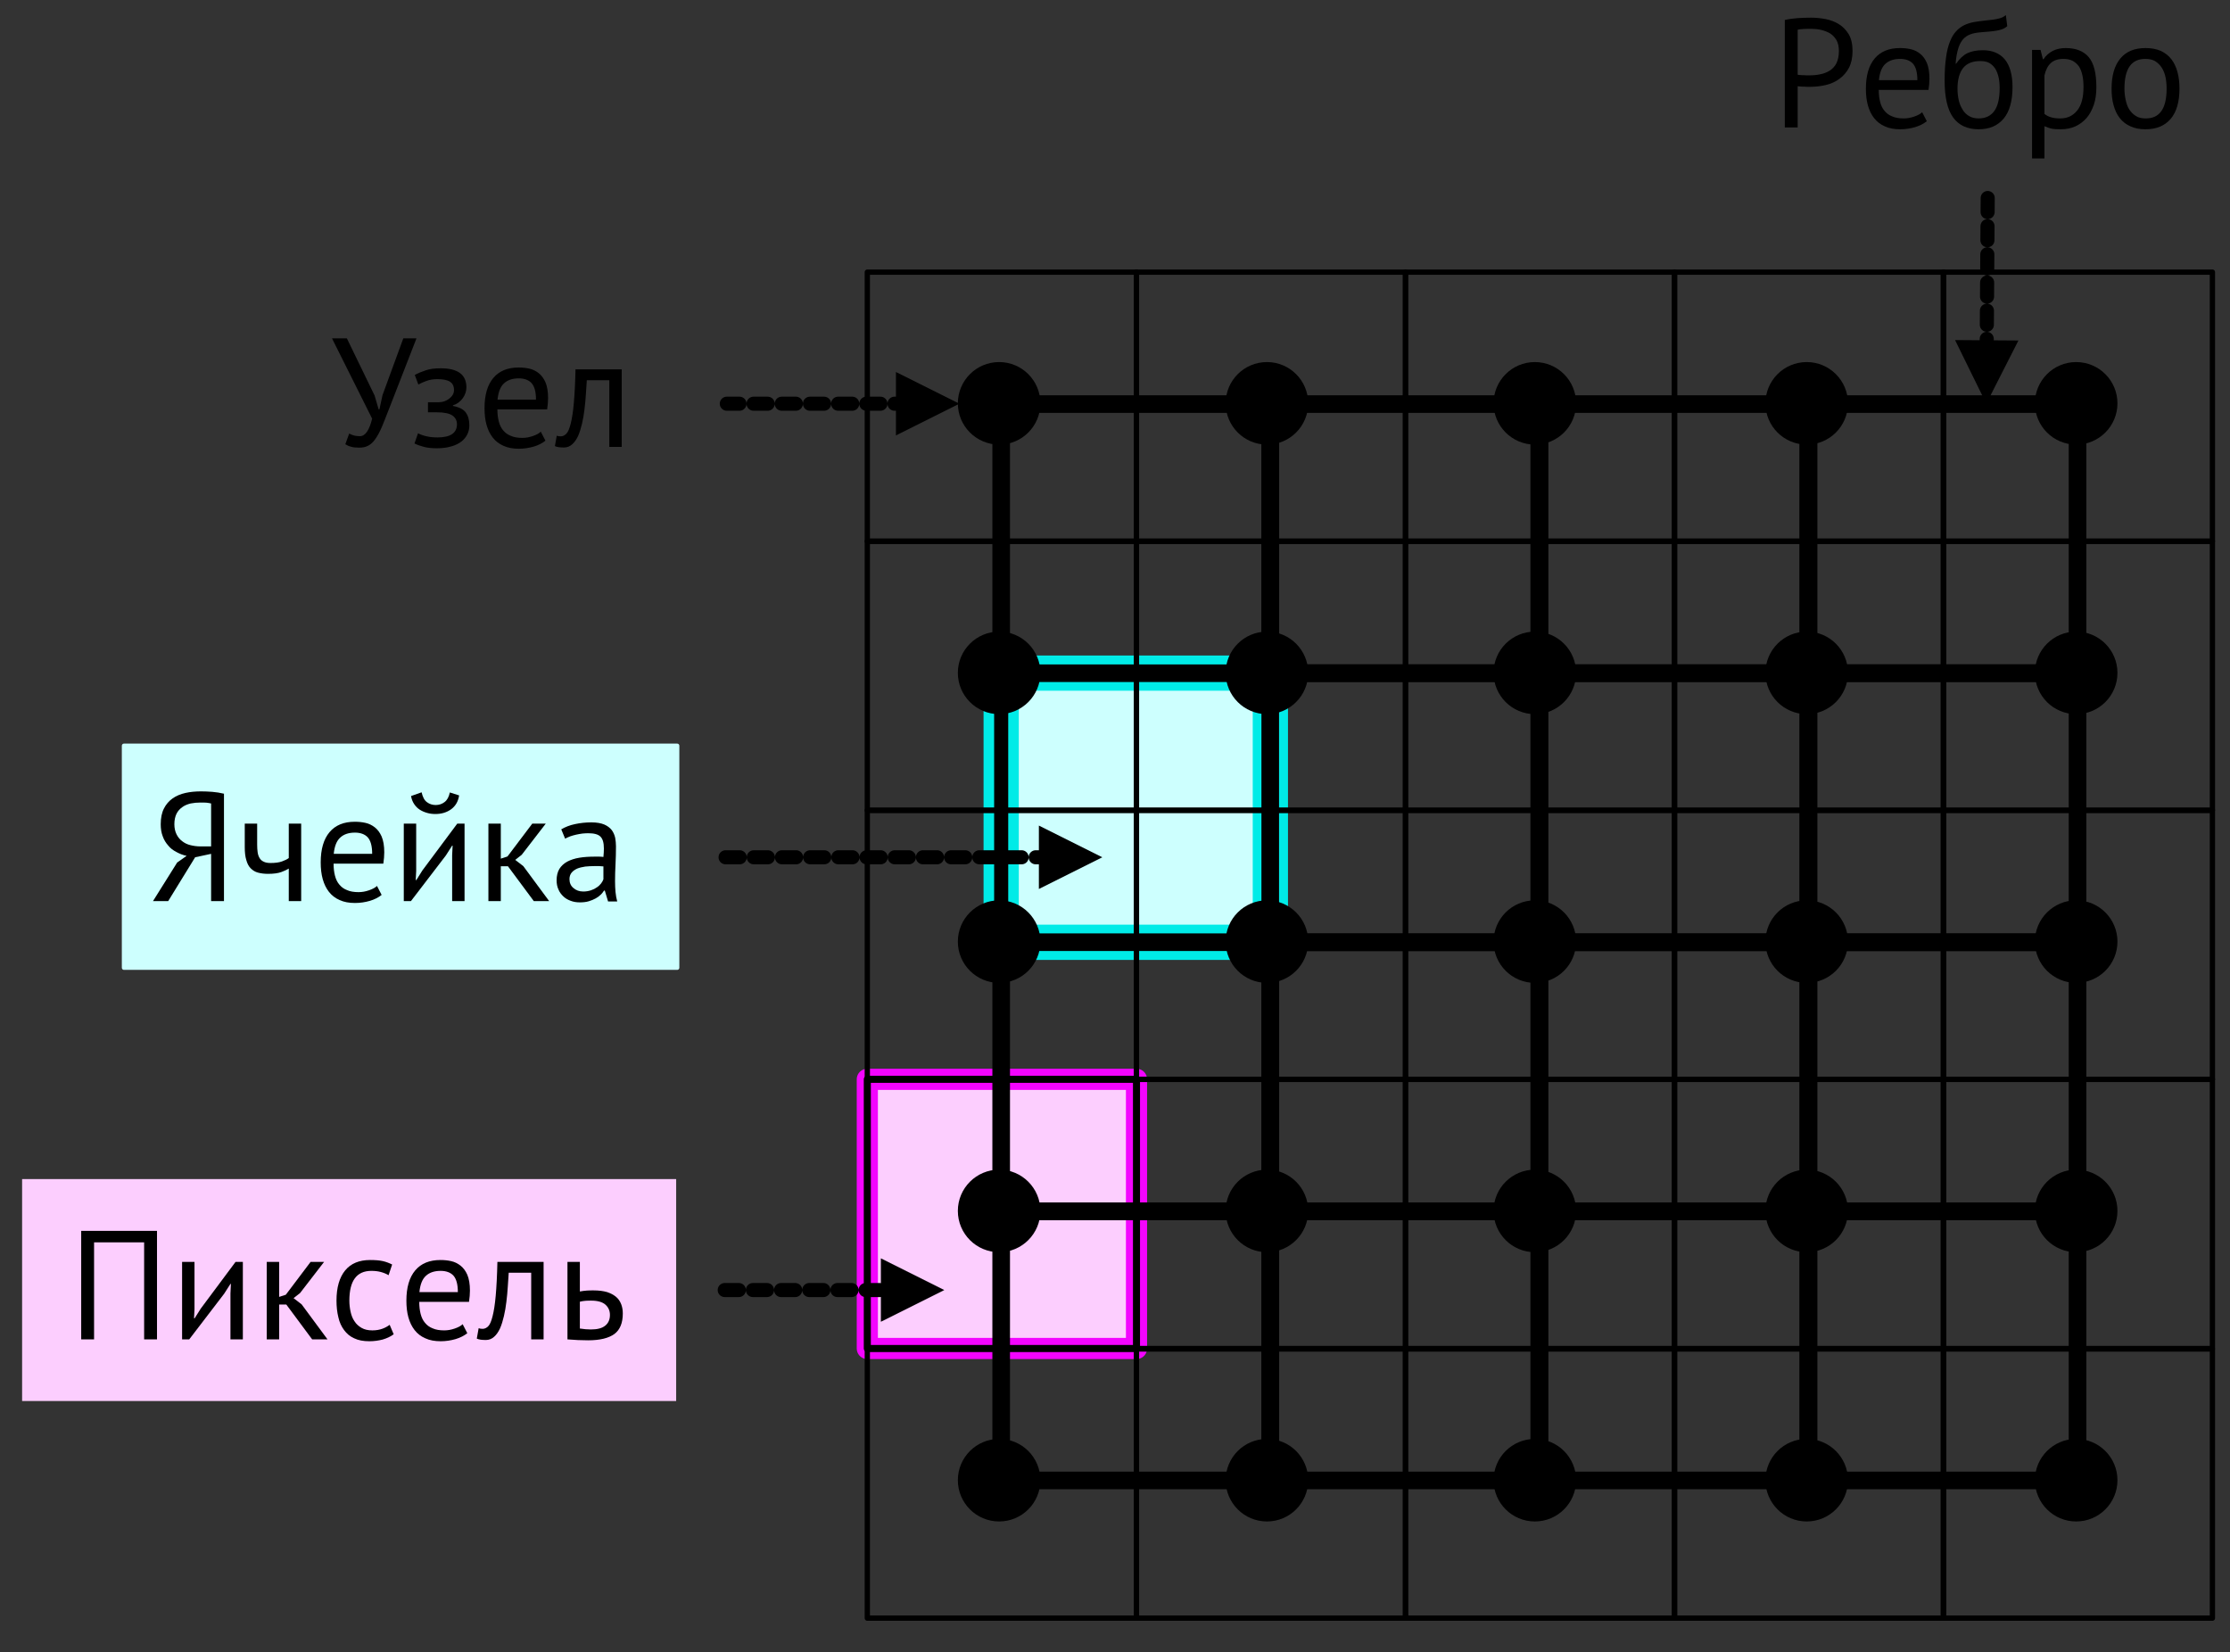 <?xml version="1.0" encoding="UTF-8" standalone="no"?>
<!DOCTYPE svg PUBLIC "-//W3C//DTD SVG 1.1//EN" "http://www.w3.org/Graphics/SVG/1.1/DTD/svg11.dtd">
<svg width="100%" height="100%" viewBox="0 0 633 469" version="1.1" xmlns="http://www.w3.org/2000/svg" xmlns:xlink="http://www.w3.org/1999/xlink" xml:space="preserve" xmlns:serif="http://www.serif.com/" style="fill-rule:evenodd;clip-rule:evenodd;stroke-linecap:round;stroke-linejoin:round;stroke-miterlimit:1.5;">
    <rect x="0" y="0" width="633" height="469" fill="#333333" stroke="none"/>
    <g transform="matrix(1,0,0,1,-132,-2694)">
        <g id="Raster-details" serif:id="Raster details" transform="matrix(1,0,0,1,0,-0.694)">
            <rect x="4" y="2668.69" width="927" height="553.306" style="fill:none;"/>
            <g transform="matrix(0.609,0,0,0.609,-479.723,2771.83)">
                <rect x="1408.73" y="376.404" width="125.464" height="125.464" style="fill:rgb(252,206,254);stroke:rgb(243,5,255);stroke-width:9.86px;"/>
            </g>
            <g transform="matrix(0.609,0,0,0.609,-441.723,2656.53)">
                <rect x="1408.73" y="376.404" width="125.464" height="125.464" style="fill:rgb(205,255,254);stroke:rgb(0,235,231);stroke-width:16.43px;"/>
            </g>
            <g id="Pixels" transform="matrix(1,0,0,1,-1085.04,2368.95)">
                <g transform="matrix(0.609,0,0,0.609,605.316,402.879)">
                    <rect x="1408.73" y="376.404" width="125.464" height="125.464" style="fill:none;stroke:black;stroke-width:3.29px;"/>
                </g>
                <g transform="matrix(0.609,0,0,0.609,605.316,173.761)">
                    <rect x="1408.73" y="376.404" width="125.464" height="125.464" style="fill:none;stroke:black;stroke-width:2.46px;"/>
                </g>
                <g transform="matrix(0.609,0,0,0.609,605.316,250.134)">
                    <rect x="1408.73" y="376.404" width="125.464" height="125.464" style="fill:none;stroke:black;stroke-width:2.46px;"/>
                </g>
                <g transform="matrix(0.609,0,0,0.609,605.316,326.506)">
                    <rect x="1408.73" y="376.404" width="125.464" height="125.464" style="fill:none;stroke:black;stroke-width:2.46px;"/>
                </g>
                <g transform="matrix(0.609,0,0,0.609,605.316,479.424)">
                    <rect x="1408.73" y="376.404" width="125.464" height="125.464" style="fill:none;stroke:black;stroke-width:2.46px;"/>
                </g>
                <g transform="matrix(0.609,0,0,0.609,758.061,173.761)">
                    <rect x="1408.73" y="376.404" width="125.464" height="125.464" style="fill:none;stroke:black;stroke-width:2.46px;"/>
                </g>
                <g transform="matrix(0.609,0,0,0.609,758.061,250.134)">
                    <rect x="1408.73" y="376.404" width="125.464" height="125.464" style="fill:none;stroke:black;stroke-width:2.46px;"/>
                </g>
                <g transform="matrix(0.609,0,0,0.609,758.061,326.506)">
                    <rect x="1408.73" y="376.404" width="125.464" height="125.464" style="fill:none;stroke:black;stroke-width:2.46px;"/>
                </g>
                <g transform="matrix(0.609,0,0,0.609,758.061,402.879)">
                    <rect x="1408.73" y="376.404" width="125.464" height="125.464" style="fill:none;stroke:black;stroke-width:2.46px;"/>
                </g>
                <g transform="matrix(0.609,0,0,0.609,758.061,479.424)">
                    <rect x="1408.73" y="376.404" width="125.464" height="125.464" style="fill:none;stroke:black;stroke-width:2.46px;"/>
                </g>
                <g transform="matrix(0.609,0,0,0.609,681.689,173.761)">
                    <rect x="1408.73" y="376.404" width="125.464" height="125.464" style="fill:none;stroke:black;stroke-width:2.46px;"/>
                </g>
                <g transform="matrix(0.609,0,0,0.609,681.689,250.134)">
                    <rect x="1408.73" y="376.404" width="125.464" height="125.464" style="fill:none;stroke:black;stroke-width:2.46px;"/>
                </g>
                <g transform="matrix(0.609,0,0,0.609,681.689,326.506)">
                    <rect x="1408.73" y="376.404" width="125.464" height="125.464" style="fill:none;stroke:black;stroke-width:2.46px;"/>
                </g>
                <g transform="matrix(0.609,0,0,0.609,681.689,402.879)">
                    <rect x="1408.73" y="376.404" width="125.464" height="125.464" style="fill:none;stroke:black;stroke-width:2.46px;"/>
                </g>
                <g transform="matrix(0.609,0,0,0.609,681.689,479.424)">
                    <rect x="1408.73" y="376.404" width="125.464" height="125.464" style="fill:none;stroke:black;stroke-width:2.46px;"/>
                </g>
                <g transform="matrix(0.609,0,0,0.609,834.434,173.761)">
                    <rect x="1408.73" y="376.404" width="125.464" height="125.464" style="fill:none;stroke:black;stroke-width:2.46px;"/>
                </g>
                <g transform="matrix(0.609,0,0,0.609,910.722,173.761)">
                    <rect x="1408.73" y="376.404" width="125.464" height="125.464" style="fill:none;stroke:black;stroke-width:2.46px;"/>
                </g>
                <g transform="matrix(0.609,0,0,0.609,834.434,250.134)">
                    <rect x="1408.73" y="376.404" width="125.464" height="125.464" style="fill:none;stroke:black;stroke-width:2.46px;"/>
                </g>
                <g transform="matrix(0.609,0,0,0.609,910.722,250.134)">
                    <rect x="1408.73" y="376.404" width="125.464" height="125.464" style="fill:none;stroke:black;stroke-width:2.46px;"/>
                </g>
                <g transform="matrix(0.609,0,0,0.609,834.434,326.506)">
                    <rect x="1408.73" y="376.404" width="125.464" height="125.464" style="fill:none;stroke:black;stroke-width:2.46px;"/>
                </g>
                <g transform="matrix(0.609,0,0,0.609,910.722,326.506)">
                    <rect x="1408.73" y="376.404" width="125.464" height="125.464" style="fill:none;stroke:black;stroke-width:2.46px;"/>
                </g>
                <g transform="matrix(0.609,0,0,0.609,834.434,402.879)">
                    <rect x="1408.73" y="376.404" width="125.464" height="125.464" style="fill:none;stroke:black;stroke-width:2.46px;"/>
                </g>
                <g transform="matrix(0.609,0,0,0.609,834.434,479.424)">
                    <rect x="1408.73" y="376.404" width="125.464" height="125.464" style="fill:none;stroke:black;stroke-width:2.46px;"/>
                </g>
                <g transform="matrix(0.609,0,0,0.609,910.722,402.879)">
                    <rect x="1408.73" y="376.404" width="125.464" height="125.464" style="fill:none;stroke:black;stroke-width:2.46px;"/>
                </g>
                <g transform="matrix(0.609,0,0,0.609,910.722,479.424)">
                    <rect x="1408.73" y="376.404" width="125.464" height="125.464" style="fill:none;stroke:black;stroke-width:2.46px;"/>
                </g>
            </g>
            <g transform="matrix(1,0,0,1,-1047.04,2406.4)">
                <g transform="matrix(0.609,0,0,0.609,605.316,173.761)">
                    <rect x="1408.73" y="376.404" width="125.464" height="125.464" style="fill:none;stroke:black;stroke-width:8.21px;"/>
                </g>
                <g transform="matrix(0.609,0,0,0.609,605.316,326.506)">
                    <rect x="1408.73" y="376.404" width="125.464" height="125.464" style="fill:none;stroke:black;stroke-width:8.21px;"/>
                </g>
                <g transform="matrix(0.609,0,0,0.609,605.316,402.879)">
                    <rect x="1408.73" y="376.404" width="125.464" height="125.464" style="fill:none;stroke:black;stroke-width:8.21px;"/>
                </g>
                <g transform="matrix(0.609,0,0,0.609,758.061,173.761)">
                    <rect x="1408.73" y="376.404" width="125.464" height="125.464" style="fill:none;stroke:black;stroke-width:8.21px;"/>
                </g>
                <g transform="matrix(0.609,0,0,0.609,758.061,250.134)">
                    <rect x="1408.73" y="376.404" width="125.464" height="125.464" style="fill:none;stroke:black;stroke-width:8.21px;"/>
                </g>
                <g transform="matrix(0.609,0,0,0.609,758.061,326.506)">
                    <rect x="1408.73" y="376.404" width="125.464" height="125.464" style="fill:none;stroke:black;stroke-width:8.21px;"/>
                </g>
                <g transform="matrix(0.609,0,0,0.609,758.061,402.879)">
                    <rect x="1408.73" y="376.404" width="125.464" height="125.464" style="fill:none;stroke:black;stroke-width:8.21px;"/>
                </g>
                <g transform="matrix(0.609,0,0,0.609,681.689,173.761)">
                    <rect x="1408.73" y="376.404" width="125.464" height="125.464" style="fill:none;stroke:black;stroke-width:8.21px;"/>
                </g>
                <g transform="matrix(0.609,0,0,0.609,681.689,250.134)">
                    <rect x="1408.73" y="376.404" width="125.464" height="125.464" style="fill:none;stroke:black;stroke-width:8.21px;"/>
                </g>
                <g transform="matrix(0.609,0,0,0.609,681.689,326.506)">
                    <rect x="1408.73" y="376.404" width="125.464" height="125.464" style="fill:none;stroke:black;stroke-width:8.21px;"/>
                </g>
                <g transform="matrix(0.609,0,0,0.609,681.689,402.879)">
                    <rect x="1408.73" y="376.404" width="125.464" height="125.464" style="fill:none;stroke:black;stroke-width:8.21px;"/>
                </g>
                <g transform="matrix(0.609,0,0,0.609,834.434,173.761)">
                    <rect x="1408.73" y="376.404" width="125.464" height="125.464" style="fill:none;stroke:black;stroke-width:8.21px;"/>
                </g>
                <g transform="matrix(0.609,0,0,0.609,834.434,250.134)">
                    <rect x="1408.73" y="376.404" width="125.464" height="125.464" style="fill:none;stroke:black;stroke-width:8.21px;"/>
                </g>
                <g transform="matrix(0.609,0,0,0.609,834.434,326.506)">
                    <rect x="1408.73" y="376.404" width="125.464" height="125.464" style="fill:none;stroke:black;stroke-width:8.21px;"/>
                </g>
                <g transform="matrix(0.609,0,0,0.609,834.434,402.879)">
                    <rect x="1408.73" y="376.404" width="125.464" height="125.464" style="fill:none;stroke:black;stroke-width:8.21px;"/>
                </g>
                <g transform="matrix(0.609,0,0,0.609,605.316,250.134)">
                    <rect x="1408.73" y="376.404" width="125.464" height="125.464" style="fill:none;stroke:black;stroke-width:6.57px;"/>
                </g>
            </g>
            <g transform="matrix(1,0,0,1,-1047.04,2406.4)">
                <g transform="matrix(0.583,0,0,0.583,986.312,142.498)">
                    <circle cx="817.043" cy="446.457" r="20.095"/>
                </g>
                <g transform="matrix(0.583,0,0,0.583,986.312,219.008)">
                    <circle cx="817.043" cy="446.457" r="20.095"/>
                </g>
                <g transform="matrix(0.583,0,0,0.583,986.312,295.289)">
                    <circle cx="817.043" cy="446.457" r="20.095"/>
                </g>
                <g transform="matrix(0.583,0,0,0.583,986.312,371.735)">
                    <circle cx="817.043" cy="446.457" r="20.095"/>
                </g>
                <g transform="matrix(0.583,0,0,0.583,986.312,448.168)">
                    <circle cx="817.043" cy="446.457" r="20.095"/>
                </g>
                <g transform="matrix(0.583,0,0,0.583,1062.33,142.498)">
                    <circle cx="817.043" cy="446.457" r="20.095"/>
                </g>
                <g transform="matrix(0.583,0,0,0.583,1062.33,219.008)">
                    <circle cx="817.043" cy="446.457" r="20.095"/>
                </g>
                <g transform="matrix(0.583,0,0,0.583,1062.33,295.289)">
                    <circle cx="817.043" cy="446.457" r="20.095"/>
                </g>
                <g transform="matrix(0.583,0,0,0.583,1062.33,371.735)">
                    <circle cx="817.043" cy="446.457" r="20.095"/>
                </g>
                <g transform="matrix(0.583,0,0,0.583,1062.33,448.168)">
                    <circle cx="817.043" cy="446.457" r="20.095"/>
                </g>
                <g transform="matrix(0.583,0,0,0.583,1138.38,142.498)">
                    <circle cx="817.043" cy="446.457" r="20.095"/>
                </g>
                <g transform="matrix(0.583,0,0,0.583,1138.38,219.008)">
                    <circle cx="817.043" cy="446.457" r="20.095"/>
                </g>
                <g transform="matrix(0.583,0,0,0.583,1138.38,295.289)">
                    <circle cx="817.043" cy="446.457" r="20.095"/>
                </g>
                <g transform="matrix(0.583,0,0,0.583,1138.38,371.735)">
                    <circle cx="817.043" cy="446.457" r="20.095"/>
                </g>
                <g transform="matrix(0.583,0,0,0.583,1138.38,448.168)">
                    <circle cx="817.043" cy="446.457" r="20.095"/>
                </g>
                <g transform="matrix(0.583,0,0,0.583,1215.55,142.498)">
                    <circle cx="817.043" cy="446.457" r="20.095"/>
                </g>
                <g transform="matrix(0.583,0,0,0.583,1215.55,219.008)">
                    <circle cx="817.043" cy="446.457" r="20.095"/>
                </g>
                <g transform="matrix(0.583,0,0,0.583,1215.55,295.289)">
                    <circle cx="817.043" cy="446.457" r="20.095"/>
                </g>
                <g transform="matrix(0.583,0,0,0.583,1215.55,371.735)">
                    <circle cx="817.043" cy="446.457" r="20.095"/>
                </g>
                <g transform="matrix(0.583,0,0,0.583,1215.55,448.168)">
                    <circle cx="817.043" cy="446.457" r="20.095"/>
                </g>
                <g transform="matrix(0.583,0,0,0.583,1292.04,142.498)">
                    <circle cx="817.043" cy="446.457" r="20.095"/>
                </g>
                <g transform="matrix(0.583,0,0,0.583,1292.04,219.008)">
                    <circle cx="817.043" cy="446.457" r="20.095"/>
                </g>
                <g transform="matrix(0.583,0,0,0.583,1292.04,295.289)">
                    <circle cx="817.043" cy="446.457" r="20.095"/>
                </g>
                <g transform="matrix(0.583,0,0,0.583,1292.04,371.735)">
                    <circle cx="817.043" cy="446.457" r="20.095"/>
                </g>
                <g transform="matrix(0.583,0,0,0.583,1292.04,448.168)">
                    <circle cx="817.043" cy="446.457" r="20.095"/>
                </g>
            </g>
            <g id="Labels">
                <g transform="matrix(1.143,0,0,1,-38.943,121.379)">
                    <rect x="155.047" y="2908" width="162.431" height="63" style="fill:rgb(252,206,254);"/>
                </g>
                <g transform="matrix(0.967,0,0,1,17.243,-1.62)">
                    <rect x="155.047" y="2908" width="162.431" height="63" style="fill:rgb(205,255,254);stroke:rgb(205,255,254);stroke-width:1.22px;stroke-miterlimit:10;"/>
                </g>
                <g transform="matrix(1,0,0,1,-1306.5,2284.53)">
                    <g transform="matrix(44,0,0,44,1532.43,537.012)">
                        <path d="M0.282,-0.331L0.308,-0.242L0.313,-0.242L0.333,-0.334L0.467,-0.7L0.552,-0.7L0.375,-0.245C0.357,-0.198 0.341,-0.158 0.328,-0.127C0.314,-0.095 0.3,-0.069 0.286,-0.05C0.272,-0.03 0.257,-0.016 0.241,-0.008C0.225,0.001 0.205,0.005 0.182,0.005C0.16,0.005 0.142,0.003 0.13,-0.001C0.117,-0.004 0.104,-0.01 0.093,-0.017L0.118,-0.086C0.131,-0.079 0.144,-0.074 0.155,-0.072C0.166,-0.07 0.177,-0.069 0.186,-0.069C0.205,-0.069 0.22,-0.079 0.233,-0.098C0.246,-0.117 0.257,-0.145 0.266,-0.182L0.007,-0.7L0.103,-0.7L0.282,-0.331Z" style="fill-rule:nonzero;"/>
                    </g>
                    <g transform="matrix(44,0,0,44,1554.48,537.012)">
                        <path d="M0.125,-0.223L0.125,-0.288L0.195,-0.288C0.207,-0.288 0.219,-0.29 0.231,-0.294C0.242,-0.298 0.253,-0.304 0.262,-0.311C0.271,-0.318 0.279,-0.326 0.285,-0.336C0.29,-0.345 0.293,-0.355 0.293,-0.366C0.293,-0.392 0.284,-0.41 0.266,-0.421C0.248,-0.432 0.221,-0.437 0.185,-0.437C0.159,-0.437 0.135,-0.433 0.114,-0.425C0.092,-0.417 0.075,-0.409 0.063,-0.402L0.04,-0.464C0.06,-0.475 0.084,-0.485 0.111,-0.494C0.137,-0.503 0.17,-0.507 0.207,-0.507C0.318,-0.507 0.373,-0.466 0.373,-0.384C0.373,-0.361 0.366,-0.338 0.351,-0.316C0.335,-0.293 0.314,-0.277 0.286,-0.268L0.286,-0.264C0.325,-0.257 0.353,-0.243 0.369,-0.222C0.384,-0.201 0.392,-0.174 0.392,-0.14C0.392,-0.119 0.388,-0.099 0.379,-0.081C0.37,-0.063 0.357,-0.047 0.34,-0.034C0.323,-0.021 0.301,-0.01 0.275,-0.003C0.248,0.005 0.218,0.009 0.183,0.009C0.149,0.009 0.121,0.006 0.099,-0C0.076,-0.006 0.056,-0.013 0.038,-0.022L0.061,-0.088C0.076,-0.079 0.095,-0.073 0.117,-0.068C0.138,-0.063 0.162,-0.061 0.187,-0.061C0.228,-0.061 0.259,-0.068 0.28,-0.082C0.301,-0.096 0.312,-0.117 0.312,-0.146C0.312,-0.17 0.302,-0.189 0.282,-0.203C0.262,-0.216 0.229,-0.223 0.183,-0.223L0.125,-0.223Z" style="fill-rule:nonzero;"/>
                    </g>
                    <g transform="matrix(44,0,0,44,1573.88,537.012)">
                        <path d="M0.442,-0.04C0.422,-0.024 0.397,-0.011 0.367,-0.002C0.336,0.007 0.304,0.012 0.27,0.012C0.232,0.012 0.199,0.006 0.171,-0.007C0.143,-0.019 0.12,-0.037 0.102,-0.06C0.084,-0.083 0.071,-0.11 0.062,-0.142C0.053,-0.174 0.049,-0.21 0.049,-0.25C0.049,-0.335 0.068,-0.4 0.106,-0.445C0.144,-0.49 0.198,-0.512 0.269,-0.512C0.292,-0.512 0.314,-0.51 0.337,-0.505C0.36,-0.5 0.38,-0.49 0.398,-0.476C0.416,-0.462 0.431,-0.442 0.442,-0.417C0.453,-0.391 0.459,-0.357 0.459,-0.315C0.459,-0.293 0.457,-0.269 0.453,-0.242L0.132,-0.242C0.132,-0.213 0.135,-0.187 0.141,-0.164C0.147,-0.141 0.156,-0.122 0.169,-0.107C0.182,-0.091 0.198,-0.079 0.219,-0.071C0.239,-0.062 0.264,-0.058 0.293,-0.058C0.316,-0.058 0.338,-0.062 0.361,-0.07C0.384,-0.078 0.401,-0.087 0.412,-0.098L0.442,-0.04ZM0.27,-0.442C0.231,-0.442 0.199,-0.432 0.176,-0.411C0.152,-0.39 0.138,-0.355 0.133,-0.305L0.381,-0.305C0.381,-0.356 0.371,-0.391 0.352,-0.412C0.333,-0.432 0.305,-0.442 0.27,-0.442Z" style="fill-rule:nonzero;"/>
                    </g>
                    <g transform="matrix(44,0,0,44,1596.23,537.012)">
                        <path d="M0.346,-0.43L0.201,-0.43C0.199,-0.402 0.197,-0.372 0.195,-0.34C0.193,-0.307 0.19,-0.275 0.186,-0.243C0.182,-0.21 0.177,-0.179 0.17,-0.15C0.163,-0.12 0.155,-0.094 0.145,-0.071C0.134,-0.048 0.122,-0.03 0.107,-0.017C0.092,-0.003 0.074,0.004 0.053,0.004C0.04,0.004 0.029,0.003 0.02,0.002C0.011,0.001 0.002,-0.002 -0.005,-0.005L0.007,-0.072C0.015,-0.069 0.024,-0.068 0.033,-0.068C0.046,-0.068 0.058,-0.074 0.069,-0.085C0.08,-0.096 0.089,-0.118 0.097,-0.15C0.105,-0.181 0.112,-0.225 0.117,-0.281C0.122,-0.337 0.126,-0.41 0.128,-0.5L0.426,-0.5L0.426,-0L0.346,-0L0.346,-0.43Z" style="fill-rule:nonzero;"/>
                    </g>
                </g>
                <g transform="matrix(0.67,0,0,1,-785.656,2382.4)">
                    <g transform="matrix(1.493,-0,-0,1,1369.87,312.294)">
                        <path d="M254.082,123.594L272.082,114.594L254.082,105.594L254.082,123.594Z"/>
                        <path d="M257.682,114.594L206.091,114.594" style="fill:none;stroke:black;stroke-width:4px;stroke-linecap:butt;stroke-dasharray:4,4;"/>
                    </g>
                </g>
                <g transform="matrix(0.879,0,0,1,-772.077,2324.01)">
                    <g transform="matrix(1.137,-0,-0,1,1028.37,370.681)">
                        <path d="M555.414,96.533L564.291,114.594L573.413,96.655L555.414,96.533Z"/>
                        <path d="M564.389,100.194C564.507,82.905 564.688,56.206 564.688,56.206" style="fill:none;stroke:black;stroke-width:4px;stroke-linecap:butt;stroke-dasharray:4,4;"/>
                    </g>
                </g>
                <g transform="matrix(1,0,0,1,-1282.21,2413.47)">
                    <g transform="matrix(44,0,0,44,1456.49,537.012)">
                        <path d="M0.484,-0L0.401,-0L0.401,-0.305L0.298,-0.283L0.124,-0L0.026,-0L0.182,-0.249L0.243,-0.292C0.219,-0.297 0.197,-0.306 0.177,-0.317C0.156,-0.328 0.138,-0.341 0.124,-0.359C0.109,-0.376 0.097,-0.395 0.089,-0.418C0.08,-0.441 0.076,-0.467 0.076,-0.496C0.076,-0.537 0.083,-0.571 0.097,-0.598C0.11,-0.624 0.129,-0.646 0.153,-0.663C0.176,-0.679 0.204,-0.691 0.236,-0.698C0.267,-0.705 0.301,-0.708 0.336,-0.708C0.359,-0.708 0.383,-0.707 0.409,-0.705C0.434,-0.703 0.459,-0.699 0.484,-0.693L0.484,-0ZM0.332,-0.636C0.31,-0.636 0.289,-0.634 0.269,-0.63C0.249,-0.625 0.231,-0.618 0.216,-0.607C0.2,-0.596 0.187,-0.582 0.178,-0.564C0.169,-0.546 0.164,-0.523 0.164,-0.496C0.164,-0.471 0.169,-0.449 0.178,-0.431C0.187,-0.413 0.199,-0.398 0.214,-0.387C0.229,-0.375 0.247,-0.366 0.268,-0.361C0.288,-0.356 0.31,-0.353 0.333,-0.353L0.401,-0.353L0.401,-0.63C0.392,-0.632 0.382,-0.634 0.372,-0.635C0.362,-0.636 0.349,-0.636 0.332,-0.636Z" style="fill-rule:nonzero;"/>
                    </g>
                    <g transform="matrix(44,0,0,44,1481.53,537.012)">
                        <path d="M0.129,-0.5L0.129,-0.364C0.129,-0.346 0.13,-0.33 0.132,-0.316C0.134,-0.301 0.138,-0.289 0.144,-0.279C0.15,-0.268 0.159,-0.26 0.17,-0.255C0.181,-0.249 0.196,-0.246 0.215,-0.246C0.245,-0.246 0.27,-0.249 0.289,-0.256C0.308,-0.263 0.323,-0.27 0.333,-0.278L0.333,-0.5L0.413,-0.5L0.413,-0L0.333,-0L0.333,-0.21C0.322,-0.203 0.307,-0.196 0.286,-0.188C0.265,-0.18 0.236,-0.176 0.199,-0.176C0.174,-0.176 0.153,-0.179 0.134,-0.184C0.115,-0.189 0.1,-0.199 0.087,-0.212C0.074,-0.225 0.065,-0.243 0.059,-0.265C0.052,-0.287 0.049,-0.315 0.049,-0.348L0.049,-0.5L0.129,-0.5Z" style="fill-rule:nonzero;"/>
                    </g>
                    <g transform="matrix(44,0,0,44,1503.09,537.012)">
                        <path d="M0.442,-0.04C0.422,-0.024 0.397,-0.011 0.367,-0.002C0.336,0.007 0.304,0.012 0.27,0.012C0.232,0.012 0.199,0.006 0.171,-0.007C0.143,-0.019 0.12,-0.037 0.102,-0.06C0.084,-0.083 0.071,-0.11 0.062,-0.142C0.053,-0.174 0.049,-0.21 0.049,-0.25C0.049,-0.335 0.068,-0.4 0.106,-0.445C0.144,-0.49 0.198,-0.512 0.269,-0.512C0.292,-0.512 0.314,-0.51 0.337,-0.505C0.36,-0.5 0.38,-0.49 0.398,-0.476C0.416,-0.462 0.431,-0.442 0.442,-0.417C0.453,-0.391 0.459,-0.357 0.459,-0.315C0.459,-0.293 0.457,-0.269 0.453,-0.242L0.132,-0.242C0.132,-0.213 0.135,-0.187 0.141,-0.164C0.147,-0.141 0.156,-0.122 0.169,-0.107C0.182,-0.091 0.198,-0.079 0.219,-0.071C0.239,-0.062 0.264,-0.058 0.293,-0.058C0.316,-0.058 0.338,-0.062 0.361,-0.07C0.384,-0.078 0.401,-0.087 0.412,-0.098L0.442,-0.04ZM0.27,-0.442C0.231,-0.442 0.199,-0.432 0.176,-0.411C0.152,-0.39 0.138,-0.355 0.133,-0.305L0.381,-0.305C0.381,-0.356 0.371,-0.391 0.352,-0.412C0.333,-0.432 0.305,-0.442 0.27,-0.442Z" style="fill-rule:nonzero;"/>
                    </g>
                    <g transform="matrix(44,0,0,44,1525.44,537.012)">
                        <path d="M0.389,-0.296L0.392,-0.358L0.389,-0.358L0.348,-0.294L0.123,-0L0.077,-0L0.077,-0.5L0.157,-0.5L0.157,-0.195L0.154,-0.136L0.158,-0.136L0.197,-0.198L0.422,-0.5L0.469,-0.5L0.469,-0L0.389,-0L0.389,-0.296ZM0.192,-0.702C0.199,-0.671 0.21,-0.65 0.227,-0.638C0.243,-0.626 0.262,-0.62 0.283,-0.62C0.304,-0.62 0.323,-0.626 0.34,-0.639C0.357,-0.652 0.368,-0.672 0.374,-0.701L0.434,-0.682C0.428,-0.643 0.411,-0.614 0.383,-0.593C0.354,-0.572 0.32,-0.562 0.281,-0.562C0.263,-0.562 0.245,-0.564 0.228,-0.569C0.21,-0.574 0.194,-0.581 0.18,-0.59C0.166,-0.599 0.154,-0.611 0.144,-0.626C0.134,-0.641 0.127,-0.658 0.124,-0.678L0.192,-0.702Z" style="fill-rule:nonzero;"/>
                    </g>
                    <g transform="matrix(44,0,0,44,1549.46,537.012)">
                        <path d="M0.203,-0.225L0.157,-0.225L0.157,-0L0.077,-0L0.077,-0.5L0.157,-0.5L0.157,-0.274L0.2,-0.288L0.36,-0.5L0.447,-0.5L0.292,-0.299L0.25,-0.266L0.302,-0.226L0.469,-0L0.37,-0L0.203,-0.225Z" style="fill-rule:nonzero;"/>
                    </g>
                    <g transform="matrix(44,0,0,44,1570.49,537.012)">
                        <path d="M0.069,-0.463C0.094,-0.478 0.124,-0.49 0.158,-0.497C0.191,-0.504 0.226,-0.508 0.263,-0.508C0.298,-0.508 0.326,-0.503 0.347,-0.494C0.368,-0.485 0.384,-0.472 0.395,-0.458C0.406,-0.443 0.413,-0.426 0.417,-0.408C0.42,-0.39 0.422,-0.372 0.422,-0.354C0.422,-0.314 0.421,-0.275 0.419,-0.237C0.417,-0.199 0.416,-0.163 0.416,-0.129C0.416,-0.104 0.417,-0.081 0.419,-0.059C0.421,-0.037 0.425,-0.017 0.43,0.002L0.371,0.002L0.35,-0.068L0.345,-0.068C0.339,-0.059 0.332,-0.049 0.323,-0.041C0.314,-0.032 0.303,-0.024 0.29,-0.017C0.277,-0.01 0.263,-0.004 0.246,0.001C0.229,0.006 0.21,0.008 0.189,0.008C0.168,0.008 0.148,0.005 0.13,-0.002C0.111,-0.009 0.095,-0.018 0.082,-0.031C0.069,-0.043 0.058,-0.058 0.051,-0.075C0.043,-0.092 0.039,-0.112 0.039,-0.134C0.039,-0.163 0.045,-0.188 0.057,-0.208C0.069,-0.227 0.086,-0.243 0.108,-0.255C0.129,-0.266 0.155,-0.275 0.186,-0.28C0.216,-0.285 0.249,-0.287 0.286,-0.287L0.314,-0.287C0.323,-0.287 0.332,-0.286 0.341,-0.285C0.343,-0.305 0.344,-0.323 0.344,-0.339C0.344,-0.376 0.337,-0.401 0.322,-0.416C0.307,-0.431 0.281,-0.438 0.242,-0.438C0.231,-0.438 0.219,-0.437 0.206,-0.436C0.193,-0.434 0.179,-0.432 0.166,-0.429C0.152,-0.426 0.139,-0.422 0.127,-0.418C0.114,-0.413 0.103,-0.408 0.094,-0.403L0.069,-0.463ZM0.211,-0.062C0.23,-0.062 0.246,-0.065 0.261,-0.07C0.276,-0.075 0.288,-0.081 0.299,-0.089C0.31,-0.096 0.319,-0.105 0.326,-0.114C0.333,-0.123 0.338,-0.132 0.341,-0.141L0.341,-0.224C0.332,-0.225 0.322,-0.225 0.313,-0.226C0.303,-0.226 0.293,-0.226 0.284,-0.226C0.263,-0.226 0.243,-0.225 0.224,-0.223C0.204,-0.22 0.187,-0.216 0.172,-0.21C0.157,-0.203 0.145,-0.195 0.136,-0.184C0.127,-0.173 0.122,-0.159 0.122,-0.142C0.122,-0.119 0.13,-0.099 0.147,-0.085C0.164,-0.07 0.185,-0.062 0.211,-0.062Z" style="fill-rule:nonzero;"/>
                    </g>
                </g>
                <g transform="matrix(1,0,0,1,-1303.29,2537.87)">
                    <g transform="matrix(44,0,0,44,1454.6,537.012)">
                        <path d="M0.491,-0.626L0.168,-0.626L0.168,-0L0.085,-0L0.085,-0.7L0.574,-0.7L0.574,-0L0.491,-0L0.491,-0.626Z" style="fill-rule:nonzero;"/>
                    </g>
                    <g transform="matrix(44,0,0,44,1483.59,537.012)">
                        <path d="M0.389,-0.296L0.392,-0.358L0.389,-0.358L0.348,-0.294L0.123,-0L0.077,-0L0.077,-0.5L0.157,-0.5L0.157,-0.195L0.154,-0.136L0.158,-0.136L0.197,-0.198L0.422,-0.5L0.469,-0.5L0.469,-0L0.389,-0L0.389,-0.296Z" style="fill-rule:nonzero;"/>
                    </g>
                    <g transform="matrix(44,0,0,44,1507.62,537.012)">
                        <path d="M0.203,-0.225L0.157,-0.225L0.157,-0L0.077,-0L0.077,-0.5L0.157,-0.5L0.157,-0.274L0.2,-0.288L0.36,-0.5L0.447,-0.5L0.292,-0.299L0.25,-0.266L0.302,-0.226L0.469,-0L0.37,-0L0.203,-0.225Z" style="fill-rule:nonzero;"/>
                    </g>
                    <g transform="matrix(44,0,0,44,1528.65,537.012)">
                        <path d="M0.418,-0.033C0.398,-0.018 0.374,-0.007 0.347,0.001C0.32,0.008 0.291,0.012 0.261,0.012C0.222,0.012 0.19,0.006 0.163,-0.007C0.136,-0.019 0.115,-0.037 0.098,-0.06C0.081,-0.083 0.068,-0.11 0.061,-0.143C0.053,-0.175 0.049,-0.211 0.049,-0.25C0.049,-0.335 0.068,-0.4 0.105,-0.445C0.142,-0.49 0.196,-0.512 0.266,-0.512C0.298,-0.512 0.325,-0.51 0.348,-0.505C0.37,-0.5 0.39,-0.492 0.408,-0.483L0.385,-0.414C0.37,-0.423 0.353,-0.43 0.334,-0.435C0.315,-0.44 0.295,-0.442 0.274,-0.442C0.179,-0.442 0.132,-0.378 0.132,-0.25C0.132,-0.225 0.135,-0.2 0.14,-0.178C0.145,-0.155 0.153,-0.134 0.165,-0.117C0.176,-0.099 0.192,-0.085 0.211,-0.074C0.23,-0.063 0.253,-0.058 0.281,-0.058C0.305,-0.058 0.327,-0.062 0.346,-0.069C0.365,-0.076 0.38,-0.085 0.392,-0.094L0.418,-0.033Z" style="fill-rule:nonzero;"/>
                    </g>
                    <g transform="matrix(44,0,0,44,1548.49,537.012)">
                        <path d="M0.442,-0.04C0.422,-0.024 0.397,-0.011 0.367,-0.002C0.336,0.007 0.304,0.012 0.27,0.012C0.232,0.012 0.199,0.006 0.171,-0.007C0.143,-0.019 0.12,-0.037 0.102,-0.06C0.084,-0.083 0.071,-0.11 0.062,-0.142C0.053,-0.174 0.049,-0.21 0.049,-0.25C0.049,-0.335 0.068,-0.4 0.106,-0.445C0.144,-0.49 0.198,-0.512 0.269,-0.512C0.292,-0.512 0.314,-0.51 0.337,-0.505C0.36,-0.5 0.38,-0.49 0.398,-0.476C0.416,-0.462 0.431,-0.442 0.442,-0.417C0.453,-0.391 0.459,-0.357 0.459,-0.315C0.459,-0.293 0.457,-0.269 0.453,-0.242L0.132,-0.242C0.132,-0.213 0.135,-0.187 0.141,-0.164C0.147,-0.141 0.156,-0.122 0.169,-0.107C0.182,-0.091 0.198,-0.079 0.219,-0.071C0.239,-0.062 0.264,-0.058 0.293,-0.058C0.316,-0.058 0.338,-0.062 0.361,-0.07C0.384,-0.078 0.401,-0.087 0.412,-0.098L0.442,-0.04ZM0.27,-0.442C0.231,-0.442 0.199,-0.432 0.176,-0.411C0.152,-0.39 0.138,-0.355 0.133,-0.305L0.381,-0.305C0.381,-0.356 0.371,-0.391 0.352,-0.412C0.333,-0.432 0.305,-0.442 0.27,-0.442Z" style="fill-rule:nonzero;"/>
                    </g>
                    <g transform="matrix(44,0,0,44,1570.85,537.012)">
                        <path d="M0.346,-0.43L0.201,-0.43C0.199,-0.402 0.197,-0.372 0.195,-0.34C0.193,-0.307 0.19,-0.275 0.186,-0.243C0.182,-0.21 0.177,-0.179 0.17,-0.15C0.163,-0.12 0.155,-0.094 0.145,-0.071C0.134,-0.048 0.122,-0.03 0.107,-0.017C0.092,-0.003 0.074,0.004 0.053,0.004C0.04,0.004 0.029,0.003 0.02,0.002C0.011,0.001 0.002,-0.002 -0.005,-0.005L0.007,-0.072C0.015,-0.069 0.024,-0.068 0.033,-0.068C0.046,-0.068 0.058,-0.074 0.069,-0.085C0.08,-0.096 0.089,-0.118 0.097,-0.15C0.105,-0.181 0.112,-0.225 0.117,-0.281C0.122,-0.337 0.126,-0.41 0.128,-0.5L0.426,-0.5L0.426,-0L0.346,-0L0.346,-0.43Z" style="fill-rule:nonzero;"/>
                    </g>
                    <g transform="matrix(44,0,0,44,1592.98,537.012)">
                        <path d="M0.157,-0.07C0.182,-0.066 0.205,-0.064 0.228,-0.064C0.27,-0.064 0.301,-0.072 0.321,-0.089C0.341,-0.105 0.351,-0.128 0.351,-0.158C0.351,-0.185 0.341,-0.207 0.322,-0.224C0.303,-0.241 0.272,-0.25 0.231,-0.25C0.22,-0.25 0.207,-0.25 0.194,-0.249C0.181,-0.248 0.168,-0.246 0.157,-0.243L0.157,-0.07ZM0.157,-0.309C0.173,-0.312 0.188,-0.314 0.203,-0.315C0.218,-0.316 0.232,-0.316 0.245,-0.316C0.28,-0.316 0.309,-0.312 0.333,-0.305C0.357,-0.297 0.377,-0.286 0.392,-0.273C0.407,-0.26 0.417,-0.244 0.424,-0.226C0.431,-0.207 0.434,-0.188 0.434,-0.167C0.434,-0.106 0.416,-0.062 0.38,-0.035C0.343,-0.008 0.287,0.006 0.21,0.006C0.167,0.006 0.123,0.004 0.077,-0L0.077,-0.5L0.157,-0.5L0.157,-0.309Z" style="fill-rule:nonzero;"/>
                    </g>
                </g>
                <g transform="matrix(1,0,0,1,-859.571,2193.85)">
                    <g transform="matrix(44,0,0,44,1494.46,537.012)">
                        <path d="M0.085,-0.693C0.11,-0.699 0.138,-0.703 0.167,-0.705C0.196,-0.707 0.225,-0.708 0.254,-0.708C0.285,-0.708 0.316,-0.705 0.348,-0.699C0.379,-0.693 0.408,-0.682 0.434,-0.666C0.46,-0.65 0.481,-0.628 0.498,-0.6C0.514,-0.572 0.522,-0.536 0.522,-0.493C0.522,-0.45 0.514,-0.414 0.499,-0.385C0.484,-0.356 0.463,-0.332 0.438,-0.314C0.413,-0.295 0.384,-0.282 0.351,-0.274C0.318,-0.266 0.285,-0.262 0.25,-0.262L0.234,-0.262C0.226,-0.262 0.218,-0.262 0.21,-0.263C0.201,-0.263 0.193,-0.263 0.185,-0.264C0.177,-0.265 0.171,-0.265 0.168,-0.266L0.168,-0L0.085,-0L0.085,-0.693ZM0.256,-0.636C0.239,-0.636 0.222,-0.636 0.206,-0.635C0.19,-0.634 0.177,-0.633 0.168,-0.63L0.168,-0.34C0.171,-0.339 0.177,-0.338 0.184,-0.338C0.191,-0.337 0.199,-0.337 0.207,-0.337C0.215,-0.336 0.223,-0.336 0.23,-0.336L0.246,-0.336C0.269,-0.336 0.291,-0.338 0.314,-0.343C0.336,-0.347 0.356,-0.355 0.374,-0.366C0.392,-0.377 0.407,-0.393 0.418,-0.414C0.428,-0.435 0.434,-0.461 0.434,-0.493C0.434,-0.52 0.429,-0.543 0.419,-0.562C0.408,-0.58 0.395,-0.595 0.378,-0.606C0.361,-0.616 0.341,-0.624 0.32,-0.629C0.299,-0.634 0.277,-0.636 0.256,-0.636Z" style="fill-rule:nonzero;"/>
                    </g>
                    <g transform="matrix(44,0,0,44,1519.06,537.012)">
                        <path d="M0.442,-0.04C0.422,-0.024 0.397,-0.011 0.367,-0.002C0.336,0.007 0.304,0.012 0.27,0.012C0.232,0.012 0.199,0.006 0.171,-0.007C0.143,-0.019 0.12,-0.037 0.102,-0.06C0.084,-0.083 0.071,-0.11 0.062,-0.142C0.053,-0.174 0.049,-0.21 0.049,-0.25C0.049,-0.335 0.068,-0.4 0.106,-0.445C0.144,-0.49 0.198,-0.512 0.269,-0.512C0.292,-0.512 0.314,-0.51 0.337,-0.505C0.36,-0.5 0.38,-0.49 0.398,-0.476C0.416,-0.462 0.431,-0.442 0.442,-0.417C0.453,-0.391 0.459,-0.357 0.459,-0.315C0.459,-0.293 0.457,-0.269 0.453,-0.242L0.132,-0.242C0.132,-0.213 0.135,-0.187 0.141,-0.164C0.147,-0.141 0.156,-0.122 0.169,-0.107C0.182,-0.091 0.198,-0.079 0.219,-0.071C0.239,-0.062 0.264,-0.058 0.293,-0.058C0.316,-0.058 0.338,-0.062 0.361,-0.07C0.384,-0.078 0.401,-0.087 0.412,-0.098L0.442,-0.04ZM0.27,-0.442C0.231,-0.442 0.199,-0.432 0.176,-0.411C0.152,-0.39 0.138,-0.355 0.133,-0.305L0.381,-0.305C0.381,-0.356 0.371,-0.391 0.352,-0.412C0.333,-0.432 0.305,-0.442 0.27,-0.442Z" style="fill-rule:nonzero;"/>
                    </g>
                    <g transform="matrix(44,0,0,44,1541.41,537.012)">
                        <path d="M0.123,-0.411C0.145,-0.443 0.169,-0.466 0.196,-0.479C0.223,-0.492 0.256,-0.498 0.296,-0.498C0.357,-0.498 0.405,-0.478 0.438,-0.438C0.47,-0.398 0.487,-0.339 0.487,-0.261C0.487,-0.171 0.468,-0.103 0.43,-0.057C0.391,-0.011 0.338,0.012 0.269,0.012C0.196,0.012 0.141,-0.013 0.104,-0.064C0.067,-0.115 0.049,-0.194 0.049,-0.303C0.049,-0.36 0.052,-0.409 0.058,-0.45C0.063,-0.491 0.072,-0.525 0.083,-0.553C0.094,-0.581 0.107,-0.603 0.123,-0.62C0.138,-0.637 0.156,-0.65 0.176,-0.66C0.195,-0.669 0.217,-0.676 0.24,-0.68C0.263,-0.684 0.288,-0.687 0.315,-0.69C0.35,-0.693 0.377,-0.697 0.397,-0.702C0.416,-0.706 0.432,-0.714 0.444,-0.725L0.453,-0.653C0.446,-0.647 0.439,-0.642 0.431,-0.638C0.423,-0.634 0.413,-0.631 0.402,-0.628C0.391,-0.625 0.377,-0.623 0.362,-0.621C0.346,-0.619 0.328,-0.617 0.307,-0.616C0.278,-0.614 0.253,-0.611 0.232,-0.606C0.21,-0.6 0.191,-0.591 0.176,-0.577C0.16,-0.562 0.148,-0.542 0.139,-0.516C0.13,-0.489 0.123,-0.454 0.12,-0.411L0.123,-0.411ZM0.132,-0.249C0.132,-0.224 0.135,-0.199 0.14,-0.176C0.145,-0.153 0.154,-0.132 0.165,-0.115C0.175,-0.097 0.19,-0.083 0.207,-0.073C0.224,-0.063 0.245,-0.058 0.268,-0.058C0.314,-0.058 0.348,-0.075 0.371,-0.108C0.393,-0.14 0.404,-0.189 0.404,-0.254C0.404,-0.279 0.402,-0.303 0.397,-0.324C0.392,-0.345 0.385,-0.364 0.375,-0.38C0.365,-0.395 0.352,-0.407 0.337,-0.416C0.322,-0.424 0.303,-0.428 0.282,-0.428C0.23,-0.429 0.192,-0.413 0.168,-0.383C0.144,-0.352 0.132,-0.307 0.132,-0.249Z" style="fill-rule:nonzero;"/>
                    </g>
                    <g transform="matrix(44,0,0,44,1564.99,537.012)">
                        <path d="M0.077,-0.5L0.132,-0.5L0.147,-0.44L0.151,-0.44C0.166,-0.463 0.186,-0.481 0.211,-0.494C0.235,-0.506 0.263,-0.512 0.294,-0.512C0.361,-0.512 0.41,-0.492 0.443,-0.453C0.476,-0.414 0.492,-0.349 0.492,-0.26C0.492,-0.218 0.487,-0.18 0.476,-0.147C0.464,-0.113 0.449,-0.084 0.429,-0.061C0.409,-0.038 0.385,-0.02 0.357,-0.007C0.328,0.006 0.297,0.012 0.262,0.012C0.237,0.012 0.218,0.011 0.204,0.008C0.189,0.005 0.174,-0.001 0.157,-0.008L0.157,0.2L0.077,0.2L0.077,-0.5ZM0.279,-0.442C0.245,-0.442 0.218,-0.433 0.199,-0.416C0.179,-0.398 0.165,-0.371 0.157,-0.335L0.157,-0.087C0.169,-0.078 0.183,-0.07 0.198,-0.066C0.213,-0.061 0.234,-0.058 0.259,-0.058C0.305,-0.058 0.341,-0.075 0.369,-0.11C0.396,-0.144 0.409,-0.194 0.409,-0.261C0.409,-0.288 0.407,-0.313 0.402,-0.336C0.397,-0.358 0.39,-0.377 0.38,-0.393C0.369,-0.408 0.356,-0.42 0.34,-0.429C0.323,-0.438 0.303,-0.442 0.279,-0.442Z" style="fill-rule:nonzero;"/>
                    </g>
                    <g transform="matrix(44,0,0,44,1588.8,537.012)">
                        <path d="M0.049,-0.25C0.049,-0.335 0.068,-0.4 0.106,-0.445C0.143,-0.49 0.197,-0.512 0.268,-0.512C0.305,-0.512 0.338,-0.506 0.366,-0.494C0.393,-0.481 0.416,-0.464 0.434,-0.441C0.452,-0.418 0.465,-0.39 0.474,-0.358C0.483,-0.325 0.487,-0.289 0.487,-0.25C0.487,-0.165 0.468,-0.1 0.431,-0.056C0.393,-0.011 0.339,0.012 0.268,0.012C0.231,0.012 0.198,0.006 0.171,-0.007C0.143,-0.019 0.12,-0.037 0.102,-0.06C0.084,-0.083 0.071,-0.11 0.062,-0.143C0.053,-0.175 0.049,-0.211 0.049,-0.25ZM0.132,-0.25C0.132,-0.225 0.135,-0.2 0.14,-0.177C0.145,-0.154 0.152,-0.133 0.163,-0.116C0.174,-0.099 0.188,-0.085 0.205,-0.074C0.222,-0.063 0.243,-0.058 0.268,-0.058C0.359,-0.057 0.404,-0.121 0.404,-0.25C0.404,-0.276 0.402,-0.301 0.397,-0.324C0.392,-0.347 0.384,-0.368 0.373,-0.385C0.362,-0.402 0.348,-0.416 0.331,-0.427C0.314,-0.437 0.293,-0.442 0.268,-0.442C0.177,-0.443 0.132,-0.379 0.132,-0.25Z" style="fill-rule:nonzero;"/>
                    </g>
                </g>
                <g transform="matrix(1.006,0,0,1,-1349.91,2390.4)">
                    <g transform="matrix(0.994,-0,-0,1,1472.71,304.294)">
                        <path d="M250.417,357.185L268.417,366.185L250.417,375.185L250.417,357.185Z"/>
                        <path d="M206.091,366.185L254.017,366.185" style="fill:none;stroke:black;stroke-width:4px;stroke-linecap:butt;stroke-dasharray:4,4;"/>
                    </g>
                </g>
                <g transform="matrix(1.085,0,0,1,-1482.25,2379.4)">
                    <g transform="matrix(0.922,-0,-0,1,1487.6,315.294)">
                        <path d="M294.988,234.342L312.988,243.342L294.988,252.342L294.988,234.342Z"/>
                        <path d="M206.091,243.342L298.588,243.342" style="fill:none;stroke:black;stroke-width:4px;stroke-linecap:butt;stroke-dasharray:4,4;"/>
                    </g>
                </g>
            </g>
        </g>
    </g>
</svg>
